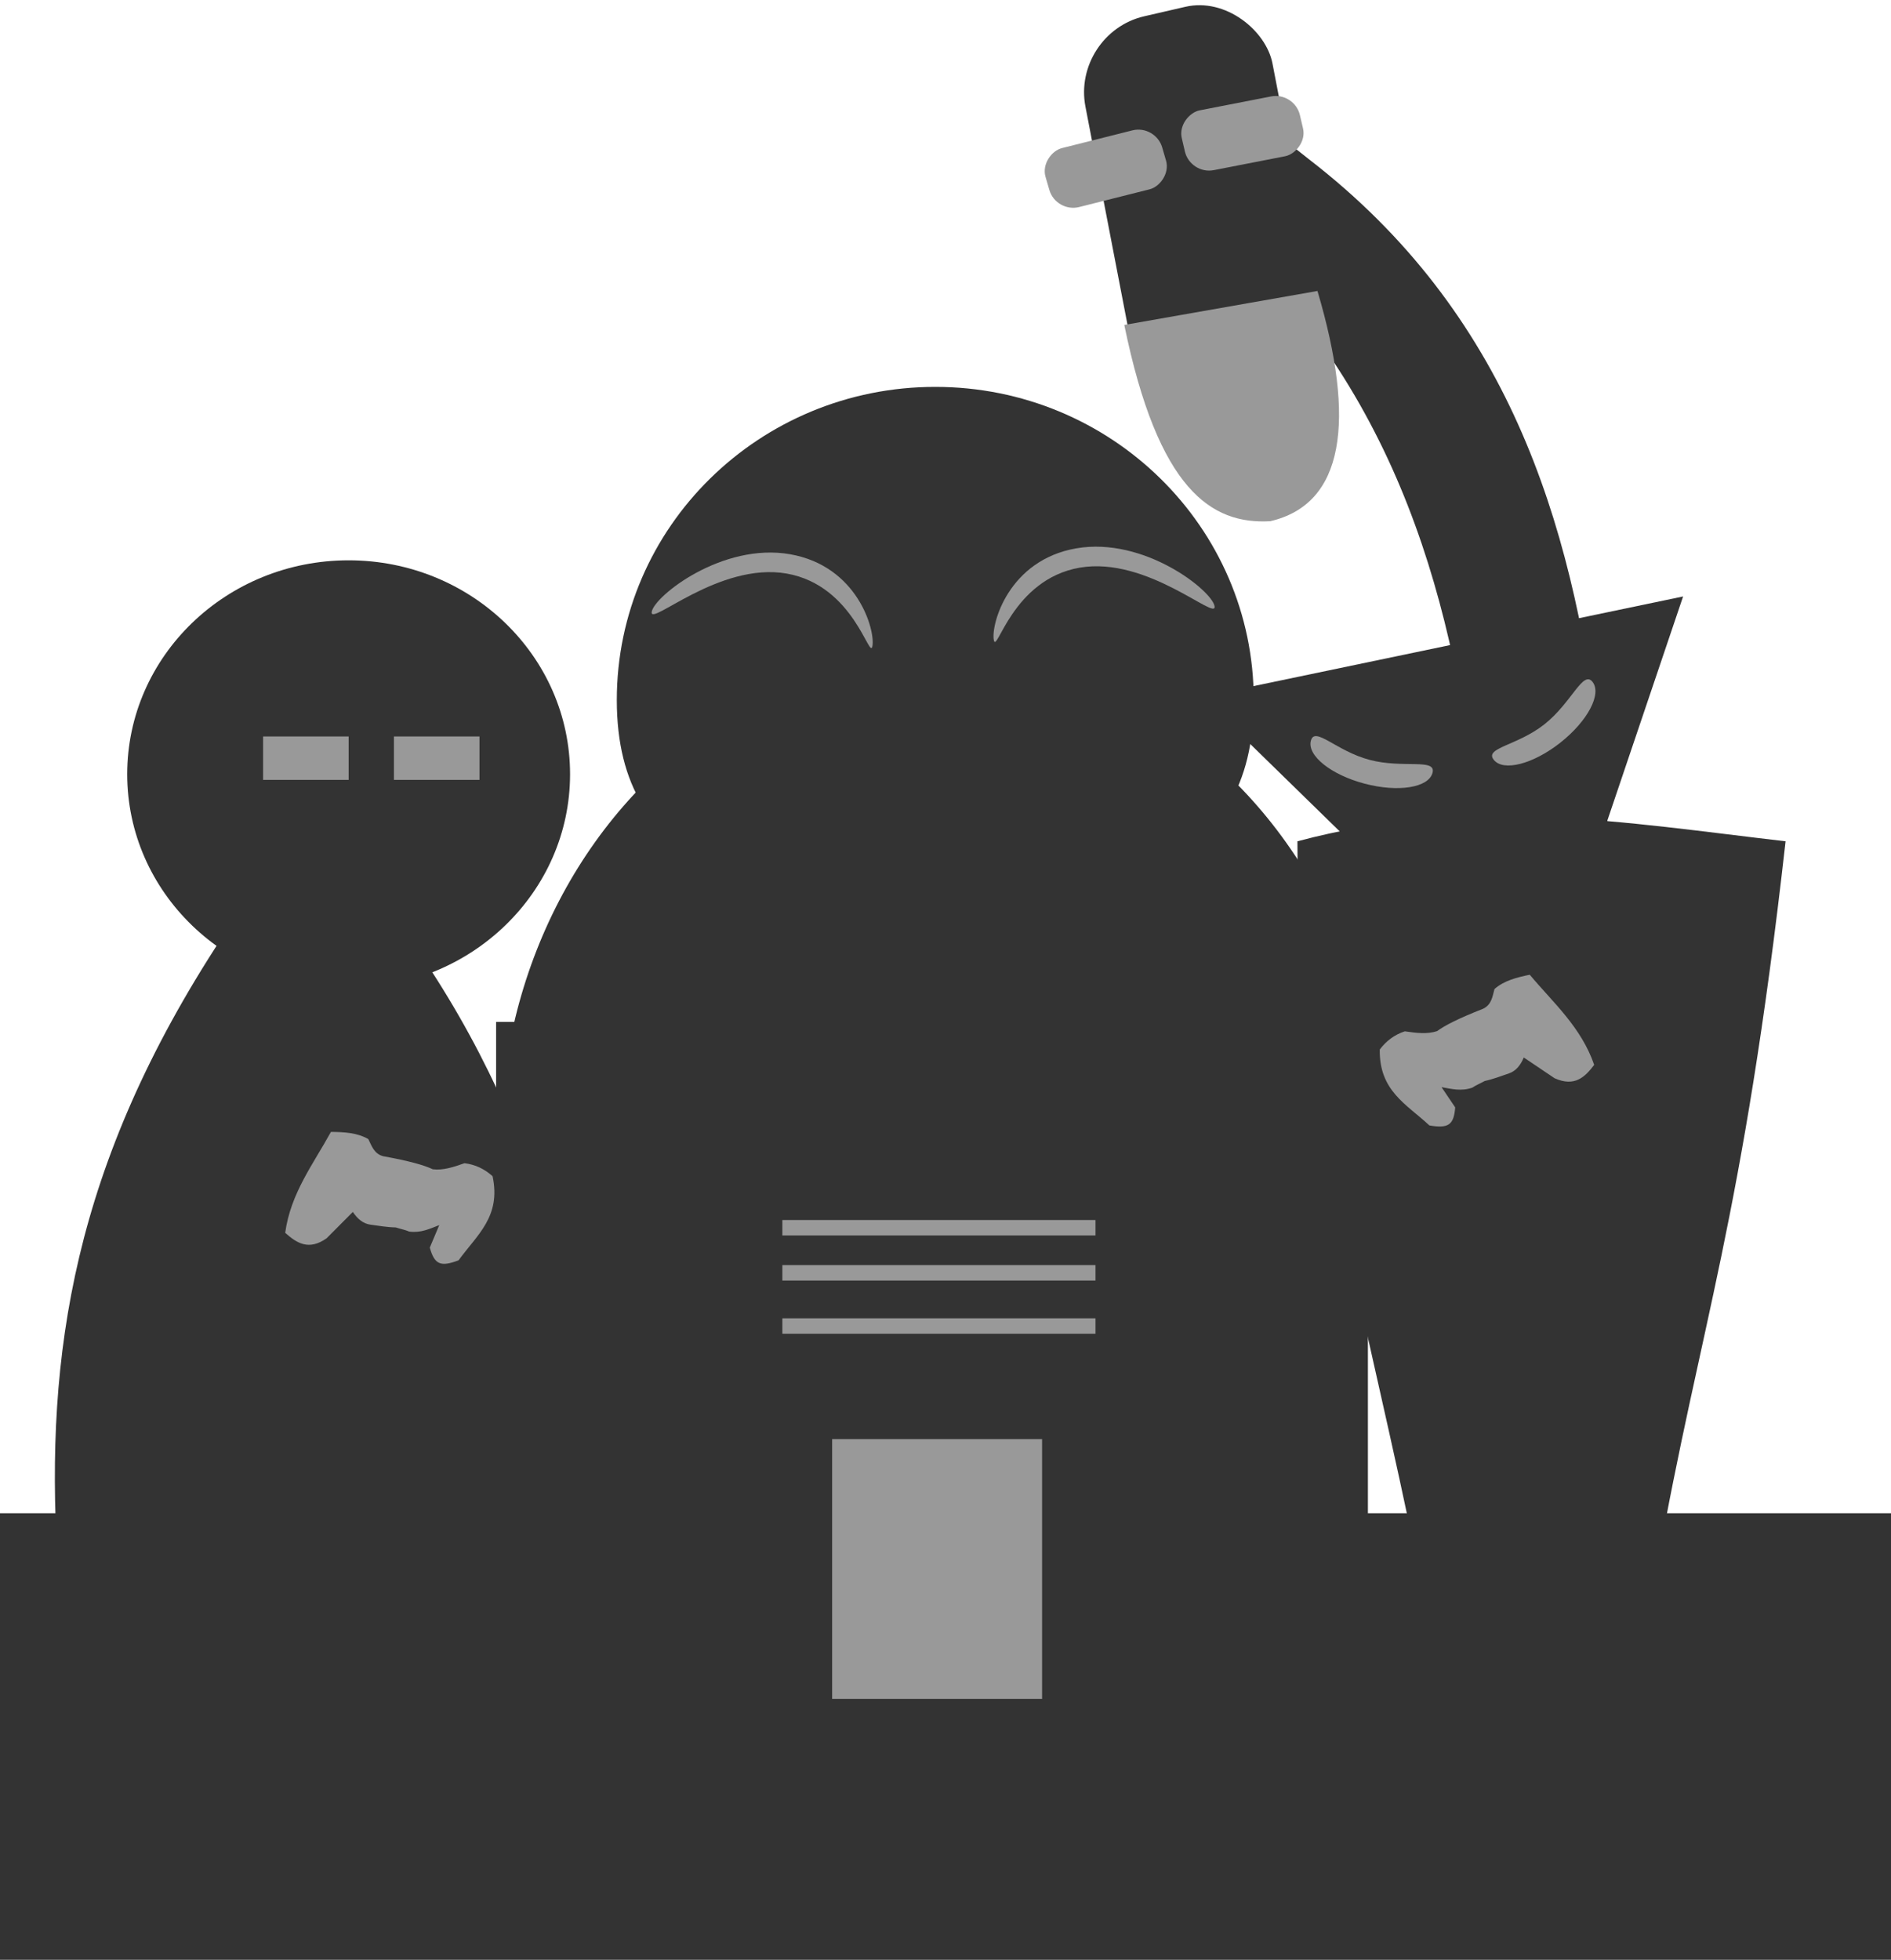 <?xml version="1.0" encoding="UTF-8" standalone="no"?>
<!-- Created with Inkscape (http://www.inkscape.org/) -->

<svg
   xmlns:dc="http://purl.org/dc/elements/1.1/"
   xmlns:cc="http://creativecommons.org/ns#"
   xmlns:rdf="http://www.w3.org/1999/02/22-rdf-syntax-ns#"
   xmlns:svg="http://www.w3.org/2000/svg"
   xmlns="http://www.w3.org/2000/svg"
   xmlns:sodipodi="http://sodipodi.sourceforge.net/DTD/sodipodi-0.dtd"
   xmlns:inkscape="http://www.inkscape.org/namespaces/inkscape"
   width="303mm"
   height="314mm"
   viewBox="0 0 1073.622 1112.598"
   id="svg2"
   version="1.1"
   inkscape:version="0.91 r13725"
   sodipodi:docname="Logo-mono.svg">
  <defs
     id="defs4" />
  <sodipodi:namedview
     id="base"
     pagecolor="#ffffff"
     bordercolor="#666666"
     borderopacity="1.0"
     inkscape:pageopacity="0.0"
     inkscape:pageshadow="2"
     inkscape:zoom="0.49497475"
     inkscape:cx="513.34594"
     inkscape:cy="534.81952"
     inkscape:document-units="px"
     inkscape:current-layer="layer1"
     showgrid="false"
     inkscape:window-width="1366"
     inkscape:window-height="745"
     inkscape:window-x="-8"
     inkscape:window-y="-8"
     inkscape:window-maximized="1" />
  <g
     inkscape:label="Layer 1"
     inkscape:groupmode="layer"
     id="layer1"
     transform="translate(0,60.236)">
    <g
       id="g4293"
       transform="matrix(0.961,-0.278,0.278,0.961,444.332,168.831)">
      <path
         sodipodi:nodetypes="sssssss"
         inkscape:connector-curvature="0"
         id="rect4211"
         d="m 288.275,-76.726 c 20.706,0 27.739,13.691 37.376,26.864 167.618,229.123 9.23,489.911 0,736.212 -0.557,14.877 -16.67,26.864 -37.376,26.864 -20.706,0 -38.1,-11.99 -37.376,-26.864 11.977,-245.869 164.716,-497.207 0,-736.212 -9.191,-13.336 16.67,-26.864 37.376,-26.864 z"
         style="fill:#333333;fill-opacity:1;stroke:none;stroke-opacity:1" />
      <rect
         transform="matrix(0.998,0.055,-0.091,0.996,0,0)"
         ry="42.467"
         y="-168.108"
         x="200.877"
         height="214.692"
         width="108.988"
         id="rect4216"
         style="fill:#333333;fill-opacity:1;stroke:none;stroke-opacity:1" />
      <path
         sodipodi:nodetypes="cccc"
         inkscape:connector-curvature="0"
         id="path4218"
         d="M 198.658,11.065 309.332,23.008 C 309.82,100.336 290.316,143.391 247.261,141.07 214.699,133.592 191.095,106.48 198.658,11.065 Z"
         inkscape:transform-center-y="-1.4982825"
         inkscape:transform-center-x="-2.6500132"
         style="fill:#999999;fill-opacity:1;stroke:none;stroke-opacity:1" />
      <rect
         transform="matrix(-0.002,-1,0.999,0.035,0,0)"
         ry="13.512"
         y="179.432"
         x="67.078"
         height="68.311"
         width="34.849"
         id="rect4216-3"
         style="fill:#999999;fill-opacity:1;stroke:none;stroke-opacity:1" />
      <rect
         transform="matrix(0.052,-0.999,0.996,0.089,0,0)"
         ry="13.512"
         y="255.044"
         x="83.197"
         height="68.311"
         width="34.849"
         id="rect4216-3-6"
         style="fill:#999999;fill-opacity:1;stroke:none;stroke-opacity:1" />
    </g>
    <g
       id="g4281"
       transform="translate(1490.351,155.97)">
      <ellipse
         ry="277.143"
         rx="250"
         cy="433.773"
         cx="-956.408"
         id="path4183"
         style="fill:#333333;fill-opacity:1;stroke:none;stroke-opacity:1" />
      <path
         sodipodi:nodetypes="sssss"
         inkscape:connector-curvature="0"
         id="path4185"
         d="m -778.523,181.215 c 0,98.189 -80.24,113.501 -180.103,113.501 -99.863,-1e-5 -181.532,-15.312 -181.532,-113.501 0,-98.189 80.955,-177.787 180.817,-177.787 99.863,0 180.817,79.598 180.817,177.787 z"
         style="fill:#333333;fill-opacity:1;stroke:none;stroke-opacity:1" />
      <path
         sodipodi:nodetypes="sssss"
         inkscape:connector-curvature="0"
         id="path4206"
         d="m -995.014,150.495 c -1.567,8.937 -10.227,-34.34 -48.694,-41.084 -38.468,-6.743 -78.185,30.617 -76.619,21.68 1.567,-8.937 40.074,-39.395 78.542,-32.652 38.468,6.743 48.338,43.118 46.771,52.055 z"
         style="fill:#999999;fill-opacity:1;stroke:none;stroke-opacity:1" />
      <path
         style="fill:#999999;fill-opacity:1;stroke:none;stroke-opacity:1"
         d="m -926.14,147.016 c 1.544,8.941 10.315,-34.314 48.8,-40.958 38.485,-6.644 78.106,30.819 76.563,21.878 -1.544,-8.941 -39.973,-39.498 -78.458,-32.854 -38.485,6.644 -48.449,42.994 -46.905,51.935 z"
         id="path4209"
         inkscape:connector-curvature="0"
         sodipodi:nodetypes="sssss" />
    </g>
    <g
       id="g4275"
       transform="translate(1354.991,392.345)">
      <path
         sodipodi:nodetypes="ccccc"
         inkscape:connector-curvature="0"
         id="rect4158"
         d="m -618.368,25.024 c 97.61,-26.144 186.854,-10.458 277.143,0 -24.286,216.067 -48.571,274.286 -72.857,411.429 -52.44,34.084 -94.507,19.762 -135.714,1.429 -27.323,-137.619 -69.038,-275.238 -68.571,-412.857 z"
         style="fill:#333333;fill-opacity:1;stroke:none;stroke-opacity:1" />
      <path
         transform="matrix(0.927,-0.19,0.209,0.842,-957.991,-82.468)"
         inkscape:transform-center-y="21.58882"
         inkscape:transform-center-x="18.0883"
         d="M 581.429,93.791 434.945,349.792 286.484,94.933 Z"
         inkscape:randomized="0"
         inkscape:rounded="0"
         inkscape:flatsided="true"
         sodipodi:arg2="0.51972697"
         sodipodi:arg1="-0.52747058"
         sodipodi:r2="85.143936"
         sodipodi:r1="170.28787"
         sodipodi:cy="179.50507"
         sodipodi:cx="434.28571"
         sodipodi:sides="3"
         id="path4161"
         style="fill:#333333;fill-opacity:1;stroke:none;stroke-opacity:1"
         sodipodi:type="star" />
      <path
         sodipodi:nodetypes="sssss"
         inkscape:connector-curvature="0"
         id="path4165"
         d="m -541.673,-13.844 c -2.227,8.435 -19.493,11.19 -38.563,6.154 -19.071,-5.036 -32.725,-15.956 -30.498,-24.39 2.227,-8.435 14.295,5.854 33.366,10.89 19.071,5.036 37.923,-1.088 35.695,7.347 z"
         style="fill:#999999;fill-opacity:1;stroke:none;stroke-opacity:1" />
      <path
         sodipodi:nodetypes="sssss"
         inkscape:connector-curvature="0"
         id="path4165-7"
         d="m -450.84,-65.491 c 5.403,6.849 -2.77,22.305 -18.255,34.522 -15.485,12.217 -32.419,16.569 -37.822,9.72 -5.403,-6.849 13.27,-7.908 28.755,-20.125 15.485,-12.217 21.919,-30.965 27.323,-24.117 z"
         style="fill:#999999;fill-opacity:1;stroke:none;stroke-opacity:1" />
    </g>
    <g
       id="g4287"
       transform="translate(340.798,222.64)">
      <ellipse
         ry="121.429"
         rx="125.714"
         cy="156.648"
         cx="-142.857"
         id="path4136"
         style="fill:#333333;fill-opacity:1;stroke:none;stroke-opacity:1" />
      <path
         sodipodi:nodetypes="ccccc"
         inkscape:connector-curvature="0"
         id="rect4138"
         d="m -214.868,249.505 108.312,2.857 c 77.042,110.966 100.381,224.568 100.842,342.857 l -302.526,5.714 c -6.808,-114.768 8.991,-222.709 93.372,-351.429 z"
         style="fill:#333333;fill-opacity:1;stroke:none;stroke-opacity:1" />
      <rect
         y="135.219"
         x="-191.429"
         height="24.643"
         width="48.571"
         id="rect4141"
         style="fill:#999999;fill-opacity:1;stroke:none;stroke-opacity:1" />
      <rect
         y="135.219"
         x="-117.143"
         height="24.643"
         width="48.571"
         id="rect4141-5"
         style="fill:#999999;fill-opacity:1;stroke:none;stroke-opacity:1" />
    </g>
    <path
       style="fill:#333333;fill-opacity:1;stroke:none;stroke-opacity:1"
       d="m 0,798.868 1075.555,0 0,253.494 -1075.555,0 z"
       id="rect4318"
       inkscape:connector-curvature="0" />
    <path
       sodipodi:nodetypes="cccccccccccccccc"
       inkscape:connector-curvature="0"
       id="path4353"
       d="m 260.353,655.248 c -10.365,3.958 -13.675,2.263 -16.341,-7.213 l 5.381,-12.78 c -5.563,2.153 -10.425,4.546 -17.046,3.68 -2.235,-0.97 -4.962,-1.478 -7.656,-2.358 -5.049,-0.093 -9.584,-0.951 -14.29,-1.555 -4.364,-0.574 -7.492,-3.413 -10.08,-7.239 l -14.866,14.936 c -10.216,7.233 -17.05,2.685 -23.536,-3.075 3.097,-22.537 15.959,-39.037 25.971,-57.298 7.505,0.074 14.915,0.431 21.218,4.082 1.944,3.901 3.248,8.299 8.405,9.714 14.949,2.717 23.254,5.085 28.186,7.414 5.758,0.743 11.863,-1.238 17.995,-3.43 6.262,0.729 11.48,3.37 15.962,7.361 4.916,22.97 -8.749,33.224 -19.304,47.763 z"
       style="fill:#999999;fill-opacity:1;stroke:none;stroke-opacity:1" />
    <path
       style="fill:#999999;fill-opacity:1;stroke:none;stroke-opacity:1"
       d="m 811.561,578.686 c 10.935,1.874 13.854,-0.43 14.633,-10.243 l -7.756,-11.495 c 5.874,1.034 11.109,2.44 17.436,0.306 2.005,-1.385 4.581,-2.412 7.054,-3.797 4.935,-1.069 9.218,-2.791 13.717,-4.295 4.17,-1.409 6.688,-4.8 8.486,-9.056 l 17.478,11.771 c 11.424,5.116 17.247,-0.67 22.494,-7.578 -7.406,-21.509 -23.222,-35.203 -36.584,-51.178 -7.348,1.527 -14.549,3.313 -20.025,8.117 -1.151,4.204 -1.578,8.771 -6.363,11.158 -14.139,5.562 -21.828,9.496 -26.215,12.736 -5.505,1.845 -11.878,1.084 -18.319,0.123 -6.002,1.929 -10.61,5.531 -14.233,10.315 -0.371,23.487 15.022,30.898 28.195,43.116 z"
       id="rect4344"
       inkscape:connector-curvature="0"
       sodipodi:nodetypes="cccccccccccccccc" />
    <path
       style="fill:#333333;fill-opacity:1;stroke:none;stroke-opacity:1"
       d="m 281.659,519.896 494.975,0 0,307.086 -494.975,0 z"
       id="rect4300"
       inkscape:connector-curvature="0" />
    <path
       inkscape:connector-curvature="0"
       style="fill:#999999;fill-opacity:1;stroke:none;stroke-opacity:1"
       d="m 472.448,756.753 119.198,0 0,147.482 -119.198,0 z"
       id="rect4300-1" />
    <rect
       style="fill:#999999;fill-opacity:1;stroke:none;stroke-opacity:1"
       id="rect4321"
       width="177.787"
       height="8.774"
       x="444.186"
       y="657.972"
       ry="4.387"
       rx="0" />
    <rect
       rx="0"
       ry="4.387"
       y="688.172"
       x="444.186"
       height="8.774"
       width="177.787"
       id="rect4340"
       style="fill:#999999;fill-opacity:1;stroke:none;stroke-opacity:1" />
    <rect
       rx="0"
       ry="4.387"
       y="632.372"
       x="444.186"
       height="8.774"
       width="177.787"
       id="rect4342"
       style="fill:#999999;fill-opacity:1;stroke:none;stroke-opacity:1" />
  </g>
</svg>
